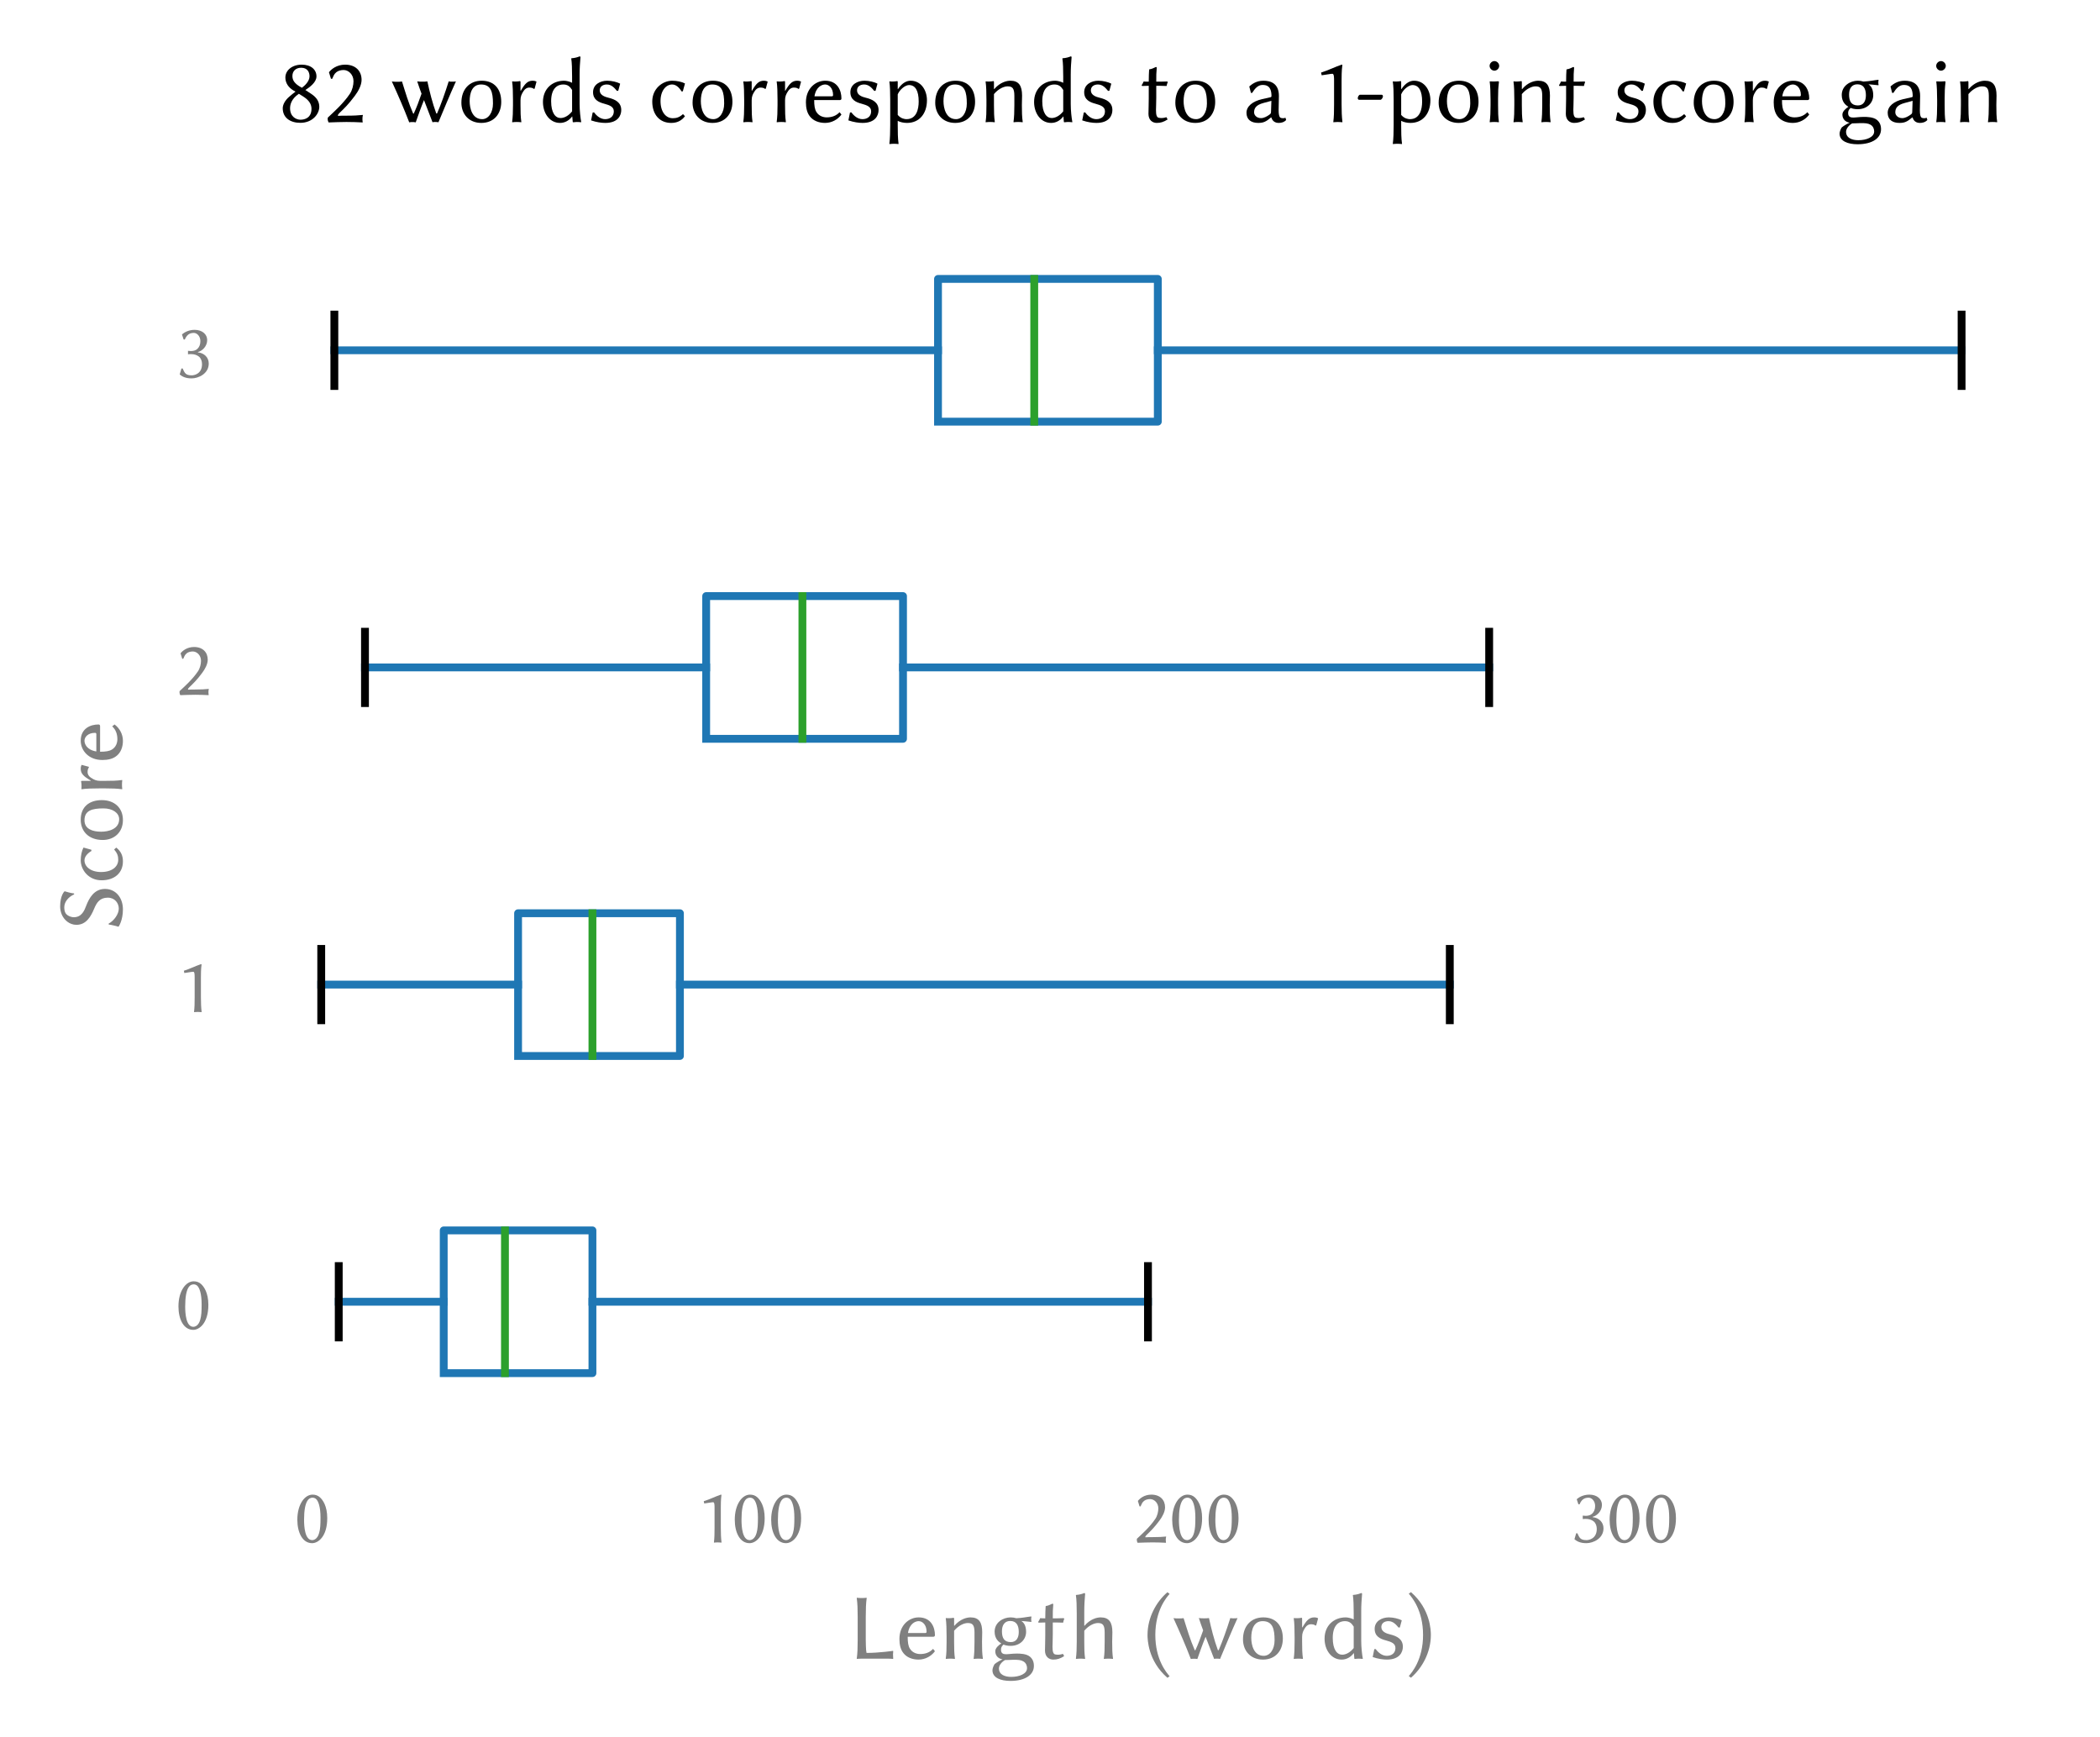 <?xml version="1.0" encoding="utf-8" standalone="no"?>
<!DOCTYPE svg PUBLIC "-//W3C//DTD SVG 1.1//EN"
  "http://www.w3.org/Graphics/SVG/1.1/DTD/svg11.dtd">
<!-- Created with matplotlib (https://matplotlib.org/) -->
<svg height="221.85pt" version="1.1" viewBox="0 0 268.146 221.85" width="268.146pt" xmlns="http://www.w3.org/2000/svg" xmlns:xlink="http://www.w3.org/1999/xlink">
 <defs>
  <style type="text/css">
*{stroke-linecap:butt;stroke-linejoin:round;}
  </style>
 </defs>
 <g id="figure_1">
  <g id="patch_1">
   <path d="M 0 221.85 
L 268.146 221.85 
L 268.146 0 
L 0 0 
z
" style="fill:none;"/>
  </g>
  <g id="axes_1">
   <g id="patch_2">
    <path d="M 30.546 186.48 
L 260.946 186.48 
L 260.946 24.48 
L 30.546 24.48 
z
" style="fill:none;"/>
   </g>
   <g id="matplotlib.axis_1">
    <g id="xtick_1">
     <g id="line2d_1"/>
     <g id="text_1">
      <!-- 0 -->
      <defs>
       <path d="M 23.297 57.094 
C 25 57.094 26.594 56.5 27.703 55.5 
C 30.797 52.906 33.5 45.094 33.5 31.703 
C 33.5 22.5 33.203 17.297 31.797 12.203 
C 29.594 3.906 24.703 2.906 22.906 2.906 
C 13.594 2.906 12.5 20 12.5 28.703 
C 12.5 53.406 18.703 57.094 23.297 57.094 
z
M 22.797 -1 
C 30.5 -1 42.094 7.5 42.094 30.906 
C 42.094 46.5 36.406 54.203 32.797 57.5 
C 30.094 60 26.906 61 23.297 61 
C 13.297 61 3.906 48.594 3.906 28.906 
C 3.906 12.703 10.406 -1 22.797 -1 
z
" id="LinBiolinumO-48"/>
      </defs>
      <g style="fill:#808080;" transform="translate(37.576 196.96)scale(0.1 -0.1)">
       <use xlink:href="#LinBiolinumO-48"/>
      </g>
     </g>
    </g>
    <g id="xtick_2">
     <g id="line2d_2"/>
     <g id="text_2">
      <!-- 100 -->
      <defs>
       <path d="M 32.594 18.906 
L 32.594 44.297 
C 32.594 55.094 33.203 59.094 33.406 60.5 
C 33.406 61 33.094 61 32.703 61 
C 26.203 58.906 18.594 55 10.797 52.594 
L 11.406 49.703 
C 15.906 50.203 20.797 51.297 22.797 51.297 
C 24.594 51.297 24.594 47.297 24.594 43.703 
L 24.594 18.906 
C 24.594 11.094 24.5 5.703 23.797 0 
L 23.906 -0.297 
C 23.906 -0.297 26.703 0 28.5 0 
C 30.5 0 33.297 -0.297 33.297 -0.297 
L 33.5 0 
C 32.797 6 32.594 11 32.594 18.906 
z
" id="LinBiolinumO-49"/>
      </defs>
      <g style="fill:#808080;" transform="translate(88.781 196.96)scale(0.1 -0.1)">
       <use xlink:href="#LinBiolinumO-49"/>
       <use x="46.5" xlink:href="#LinBiolinumO-48"/>
       <use x="93" xlink:href="#LinBiolinumO-48"/>
      </g>
     </g>
    </g>
    <g id="xtick_3">
     <g id="line2d_3"/>
     <g id="text_3">
      <!-- 200 -->
      <defs>
       <path d="M 22.203 55.297 
C 27.406 55.297 32.703 50.5 32.703 43.406 
C 32.703 39.297 31.5 34 28.906 30.094 
C 21.797 19.406 10.297 9.297 5.406 4.703 
C 5.297 4.297 5.203 3.906 5.203 3.406 
C 5.203 1.906 5.703 0.297 6.203 -0.5 
C 13.594 -0.297 17.906 0 25.203 0 
C 32.406 0 35.406 -0.203 42.5 -0.5 
C 42.406 0.5 42.203 1.703 42.203 2.797 
C 42.203 4.406 42.297 5.906 42.703 7.5 
C 37.094 7 34 6.703 24.406 6.703 
C 20.906 6.703 19 6.703 16.203 6.5 
C 16.203 6.594 16.094 6.797 16.094 7 
C 16.094 7.906 17.203 8.906 17.906 9.703 
C 22.797 14.406 27.5 18.906 34.094 27.797 
C 37.797 32.703 41.297 39.094 41.297 44.797 
C 41.297 54.297 34.906 61 23.797 61 
C 14.703 61 8.797 55.906 6.594 52.906 
L 8.703 46 
L 10 45.906 
C 11.406 48.906 11.906 50.906 14.5 53 
C 16.5 54.594 19.406 55.297 22.203 55.297 
z
" id="LinBiolinumO-50"/>
      </defs>
      <g style="fill:#808080;" transform="translate(144.635 196.96)scale(0.1 -0.1)">
       <use xlink:href="#LinBiolinumO-50"/>
       <use x="46.5" xlink:href="#LinBiolinumO-48"/>
       <use x="93" xlink:href="#LinBiolinumO-48"/>
      </g>
     </g>
    </g>
    <g id="xtick_4">
     <g id="line2d_4"/>
     <g id="text_4">
      <!-- 300 -->
      <defs>
       <path d="M 20.906 2.906 
C 13 2.906 11.906 5.906 9.203 11.703 
L 7.703 11.594 
L 5.5 4.094 
L 5.797 3.797 
C 8.406 1.594 12.703 -1 20.703 -1 
C 29.203 -1 42.594 4.797 42.594 18 
C 42.594 25.906 36.5 31.5 28.797 32.203 
L 28.797 32.703 
C 34 33.906 40.594 39.703 40.594 48 
C 40.594 55.203 34.406 61 24.5 61 
C 16.797 61 11.203 57.594 8.703 55.406 
L 8.406 55.094 
L 10.5 48.703 
L 12 48.594 
C 14.406 54.203 17.594 57.094 23.594 57.094 
C 27.5 57.094 31.906 53 31.906 46.5 
C 31.906 42.094 30.406 38.906 28.094 36.703 
C 26.094 34.797 23.203 33.906 19.797 33.906 
C 18.594 33.906 17.5 34 16.094 34.203 
L 16.094 29.797 
C 17.297 30 19.406 30 20.297 30 
C 23.5 30 27.297 29.094 30.094 26.797 
C 32.703 24.594 34 21.094 34 17.203 
C 34 5.094 24.5 2.906 20.906 2.906 
z
" id="LinBiolinumO-51"/>
      </defs>
      <g style="fill:#808080;" transform="translate(200.49 196.96)scale(0.1 -0.1)">
       <use xlink:href="#LinBiolinumO-51"/>
       <use x="46.5" xlink:href="#LinBiolinumO-48"/>
       <use x="93" xlink:href="#LinBiolinumO-48"/>
      </g>
     </g>
    </g>
    <g id="text_5">
     <!-- Length (words) -->
     <defs>
      <path d="M 19.094 44.5 
C 19.094 52 19.297 59.203 20.094 64.5 
L 20 64.797 
C 18.797 64.594 16 64.5 14.797 64.5 
C 13.594 64.5 10.906 64.594 9.703 64.797 
L 9.5 64.5 
C 10.297 58.797 10.5 52 10.5 44.5 
L 10.5 20 
C 10.5 12.5 10.297 5.406 9.5 0 
L 9.594 -0.297 
C 9.594 -0.297 11.406 0 14.797 0 
L 42.094 0 
C 44.203 0 46.5 -0.094 48.094 -0.297 
L 48.297 0 
C 48.203 1.406 48.094 3.406 48.094 4.406 
C 48.094 5.406 48.203 7.094 48.297 7.906 
L 48.094 8.297 
C 48.094 8.297 33.297 6.094 19.906 6.094 
C 19.203 8.5 19.094 18.297 19.094 20 
z
" id="LinBiolinumO-76"/>
      <path d="M 12.5 27.297 
C 14.203 37.703 20.703 39.906 23.906 39.906 
C 27.797 39.906 32.297 36.203 32.297 28.703 
C 32.297 27.797 31.906 27.297 30.906 27.297 
z
M 39.203 10.406 
C 35.703 6.594 31 4.906 25.5 4.906 
C 22 4.906 17.297 6.203 14.594 10.594 
C 12.797 13.406 12.203 17.406 12.203 23.297 
L 39.406 23.297 
C 40.5 23.297 41.203 23.906 41.203 25 
C 41.203 33.406 37.094 43.906 23.906 43.906 
C 13.594 43.906 3.406 35.594 3.406 20.906 
C 3.406 15.203 4.5 9.594 7.906 5.594 
C 11.297 1.406 17 -1 23.797 -1 
C 31 -1 37.406 2.703 41.203 7.906 
z
" id="LinBiolinumO-101"/>
      <path d="M 46 18 
C 46 21.203 46.203 24.906 46.203 28.094 
C 46.203 38.5 42.797 43.906 33.797 43.906 
C 30 43.906 22.906 42.406 16.5 34.906 
L 16.297 35.203 
L 16.297 42.5 
C 16.203 43.203 16.094 43.5 15.703 43.5 
C 13.406 43 9.797 42.906 7.594 43.203 
L 7.406 42.906 
C 8.094 38.5 8.297 31 8.297 23.5 
L 8.297 18 
C 8.297 10.5 8.203 5.406 7.406 0 
L 7.594 -0.297 
C 8.797 -0.094 11.094 0 12.297 0 
C 13.5 0 15.797 -0.094 17 -0.297 
L 17.203 0 
C 16.406 5.703 16.297 10.406 16.297 18 
L 16.297 29.703 
C 21.406 35.703 27.203 37.906 30.797 37.906 
C 35.906 37.906 38 35.906 38 27.797 
L 38 18 
C 38 10.5 37.797 5.297 37.094 0 
L 37.297 -0.297 
C 38.5 -0.094 40.797 0 42 0 
C 43.203 0 45.5 -0.094 46.703 -0.297 
L 46.906 0 
C 46.094 5.703 46 10.406 46 18 
z
" id="LinBiolinumO-110"/>
      <path d="M 10.094 -10.406 
C 10.094 -7.094 13.094 -3.406 16.594 -1.5 
C 19.5 -1.5 24.094 -1.203 25.5 -1.203 
C 30.297 -1.203 33.297 -1.297 36.094 -2.906 
C 39 -4.594 40 -7.5 40 -10.094 
C 40 -16.203 31.797 -19.406 23.203 -19.406 
C 16.703 -19.406 10.094 -17.203 10.094 -10.406 
z
M 39 28.5 
C 39 35.406 36.297 38.594 33.906 40.094 
C 36.906 39.906 40.203 39.5 44.406 39.094 
L 44.703 39.406 
C 44.5 40.297 44.406 41.094 44.406 42 
C 44.406 42.906 44.5 43.703 44.703 44.594 
L 44.406 44.906 
C 39.594 44.406 36 43.406 28.594 43 
C 26.797 43.594 24.594 43.906 22.5 43.906 
C 14.594 43.906 5.5 38.594 5.5 28.703 
C 5.5 21.203 9.797 17.797 12.594 16.203 
C 9.703 14.203 6.203 11.297 6.203 7.906 
C 6.203 3.797 8.594 0.203 13.906 -0.797 
C 11.203 -1.906 8 -3.797 5.5 -5.797 
C 4.203 -7.703 3.203 -10.594 3.203 -12.406 
C 3.203 -20.297 11.797 -23.703 22.406 -23.703 
C 38 -23.703 47.297 -17.203 47.297 -7.797 
C 47.297 -3.406 45.906 -0.297 43.094 2.094 
C 39.297 5.297 32.5 5.406 29 5.406 
C 27.297 5.406 23.297 5.203 21 4.906 
C 19.594 4.797 18.594 4.703 18.094 4.703 
C 15.297 4.703 12.297 5.094 12.297 9.406 
C 12.297 11.406 12.797 13.094 15 15 
C 16.297 14.297 19.297 13.594 22.406 13.594 
C 32.797 13.594 39 20.594 39 28.5 
z
M 31.203 28.406 
C 31.203 22.297 28.703 17.594 22.703 17.594 
C 15.5 17.594 13.297 22.297 13.297 29.203 
C 13.297 35.797 16.297 40.094 22.094 40.094 
C 28.594 40.094 31.203 35.5 31.203 28.406 
z
" id="LinBiolinumO-103"/>
      <path d="M 9.5 42.906 
C 7.406 42.906 5.297 42.906 4.094 43.094 
C 3.406 41.406 2.797 40.5 1.906 39 
L 2.406 38.297 
C 4.094 38.406 7.203 38.406 9.5 38.5 
L 9.5 24.797 
C 9.5 18.797 9.203 11.594 9.203 8.594 
C 9.203 2.094 13.406 -1 18 -1 
C 22.203 -1 25.406 0 29.594 2.703 
L 28.297 5.094 
C 25.297 4.094 23 4 20.5 4.406 
C 18.094 4.703 17.203 7.094 17.203 12.594 
C 17.203 15.594 17.5 19.906 17.5 25.906 
L 17.5 38.5 
L 21.297 38.5 
C 23.703 38.5 27.094 38.406 28.5 38.297 
C 28.797 39.906 29.094 40.906 29.703 42.406 
L 29.203 43.094 
C 27.406 43 24.5 42.906 22.203 42.906 
L 17.5 42.906 
C 17.5 50.297 17.5 51.703 18 57.5 
C 18 58.203 17.703 58.5 17.094 58.5 
C 14.5 57.5 13.297 56.406 10.094 56 
L 9.906 55.703 
C 9.703 52.203 9.5 48.703 9.5 42.906 
z
" id="LinBiolinumO-116"/>
      <path d="M 17 35.203 
L 17 50.094 
C 17 57.5 17.406 62.594 17.906 68.797 
C 17.906 69.5 17.594 69.797 17 69.797 
C 14.406 68.797 12.297 68.094 8.297 67.797 
L 8.094 67.5 
C 8.797 63.203 9 55.703 9 48.094 
L 9 18 
C 9 10.5 8.797 5.594 8.094 0 
L 8.297 -0.297 
C 9.5 -0.094 11.797 0 13 0 
C 14.203 0 16.5 -0.094 17.703 -0.297 
L 17.906 0 
C 17.094 5.703 17 10.406 17 18 
L 17 29.703 
C 22.094 35.703 27.906 37.906 31.5 37.906 
C 36.594 37.906 38.703 35.906 38.703 27.797 
L 38.703 18 
C 38.703 10.5 38.594 5.297 37.797 0 
L 38 -0.297 
C 39.203 -0.094 41.5 0 42.703 0 
C 43.906 0 46.203 -0.094 47.406 -0.297 
L 47.594 0 
C 46.797 5.703 46.703 10.406 46.703 18 
C 46.703 21.203 46.906 24.906 46.906 28.094 
C 46.906 38.5 43.5 43.906 34.5 43.906 
C 30.703 43.906 23.594 42.406 17.203 34.906 
z
" id="LinBiolinumO-104"/>
      <path id="LinBiolinumO-32"/>
      <path d="M 4.406 25.203 
C 4.406 20.703 4.797 -2.406 25.594 -20.406 
L 27.906 -18.703 
C 24.594 -14.906 12.703 -1.094 12.703 25.203 
C 12.703 51.5 24.703 65.297 27.906 68.906 
L 25.594 70.703 
C 13.703 60.5 4.406 43.797 4.406 25.203 
z
" id="LinBiolinumO-40"/>
      <path d="M 20.5 -0.406 
C 21.5 -0.094 22.797 -0.094 23.797 -0.094 
C 24.797 -0.094 26.5 -0.094 27.406 -0.406 
C 30.094 7.203 33 15.5 36.203 23.297 
C 39.203 15.5 42.406 7.406 45.297 -0.297 
C 46.297 0 46.906 0 47.906 0 
C 48.906 0 50.703 0 51.594 -0.297 
C 56.5 11.5 64.5 30.703 70.203 43.203 
C 69.297 42.906 66.906 42.906 65.906 42.906 
C 64.906 42.906 63.406 42.906 62.5 43.203 
C 58.797 31.406 54.297 18.594 50.094 9 
L 49.297 9 
C 45.203 20 42.094 32.594 39.797 43.203 
C 38.5 42.906 36.203 42.906 34.797 42.906 
C 33.203 42.906 30.594 42.906 29 43.203 
C 30.297 39.094 31.906 34.703 33.594 30.094 
C 31 22.594 28.203 15.094 25.297 8.906 
L 24.703 8.906 
C 19.703 20.297 16.406 31.594 12.797 43.094 
C 11.5 42.797 9.203 42.797 7.797 42.797 
C 6.203 42.797 3.594 42.797 2 43.094 
C 8.703 28.406 14.906 14.203 20.5 -0.406 
z
" id="LinBiolinumO-119"/>
      <path d="M 3.797 20.5 
C 3.797 8.5 11.703 -1 25 -1 
C 38.203 -1 46.203 8.297 46.203 21.406 
C 46.203 35 38.906 43.906 25.406 43.906 
C 12.297 43.906 3.797 34.703 3.797 20.5 
z
M 24.703 39.906 
C 35.297 39.906 37.406 31.703 37.406 19.594 
C 37.406 10 32.594 3 25.906 3 
C 15.297 3 12.594 14.5 12.594 22.203 
C 12.594 30.906 15.297 39.906 24.703 39.906 
z
" id="LinBiolinumO-111"/>
      <path d="M 16.703 33.406 
L 16.703 42.5 
C 16.703 43.203 16.5 43.5 16.094 43.5 
C 13.797 43 10.203 42.906 8 43.203 
L 7.797 42.906 
C 8.5 38.5 8.703 31 8.703 23.5 
L 8.703 18 
C 8.703 10.5 8.5 5.297 7.797 0 
L 8 -0.297 
C 9.203 -0.094 11.5 0 12.703 0 
C 13.906 0 16.203 -0.094 17.406 -0.297 
L 17.594 0 
C 16.797 5.703 16.703 10.406 16.703 18 
L 16.703 23.203 
C 16.703 27.406 17.906 29.797 20.094 33.094 
C 21.5 35.297 23.797 36.594 25.703 36.594 
C 27.703 36.594 29.594 36.406 30.906 35.203 
L 31.703 35.406 
L 33.703 42.797 
L 33.297 43.203 
C 31.594 43.703 31.5 43.906 29.703 43.906 
C 24.297 43.906 21.406 40.797 17 33.203 
z
" id="LinBiolinumO-114"/>
      <path d="M 36.094 11.297 
C 32.406 6.594 27.797 4.203 23.797 4.203 
C 18.406 4.203 13.797 9.594 13.797 22.094 
C 13.797 37.094 21.703 39.906 26.594 39.906 
C 31.297 39.906 33.703 37.906 36.094 34.094 
z
M 36.094 5.797 
L 36.297 5.797 
L 36.797 0 
C 36.797 -0.203 37.094 -0.297 37.703 -0.297 
C 39 -0.203 39.703 0 41.094 0 
C 42.406 0 44.297 -0.094 45.594 -0.297 
L 45.797 0 
C 45 4.297 44.094 11.703 44.094 19.203 
L 44.094 50 
C 44.094 57.406 44.5 62.594 45 68.797 
C 45 69.5 44.703 69.797 44.094 69.797 
C 41.5 68.797 39.406 68.094 35.406 67.797 
L 35.203 67.5 
C 35.906 63.203 36.094 55.797 36.094 48.203 
L 36.094 41.703 
C 33.797 43 29.703 43.906 27.703 43.906 
C 14.594 43.906 5.094 34.906 5.094 21.297 
C 5.094 9 12.406 -1 23.203 -1 
C 28 -1 32.5 1.094 36.094 5.797 
z
" id="LinBiolinumO-100"/>
      <path d="M 5 10.094 
L 3.297 1.703 
C 9 -0.297 14.594 -1 18.406 -1 
C 32.203 -1 35.406 7.203 35.406 12.703 
C 35.406 20.906 28.906 24.094 21.797 25.797 
C 18 26.703 12.5 28.594 12.5 33.594 
C 12.5 37.703 15.797 39.906 20.094 39.906 
C 25.297 39.906 28.5 35.797 30.797 33.094 
L 32.203 33.203 
L 34.203 40.594 
L 34 40.906 
C 31.094 42.406 25.594 43.906 20.5 43.906 
C 13.094 43.906 5.406 40 5.406 31.703 
C 5.406 23.703 11.297 21 17.406 19.406 
C 23.203 17.797 27.5 16.203 27.5 11.297 
C 27.5 6 23.594 3 18.297 3 
C 13.5 3 9.297 6.297 6.5 10.203 
z
" id="LinBiolinumO-115"/>
      <path d="M 25.594 25.203 
C 25.594 29.703 25.203 52.797 4.406 70.797 
L 2.094 69.094 
C 5.406 65.297 17.297 51.5 17.297 25.203 
C 17.297 -1.094 5.297 -14.906 2.094 -18.5 
L 4.406 -20.297 
C 16.297 -10.094 25.594 6.594 25.594 25.203 
z
" id="LinBiolinumO-41"/>
     </defs>
     <g style="fill:#808080;" transform="translate(108.257 211.805)scale(0.12 -0.12)">
      <use xlink:href="#LinBiolinumO-76"/>
      <use x="51.5" xlink:href="#LinBiolinumO-101"/>
      <use x="96.8" xlink:href="#LinBiolinumO-110"/>
      <use x="150.7" xlink:href="#LinBiolinumO-103"/>
      <use x="200.6" xlink:href="#LinBiolinumO-116"/>
      <use x="234.6" xlink:href="#LinBiolinumO-104"/>
      <use x="289.5" xlink:href="#LinBiolinumO-32"/>
      <use x="314.5" xlink:href="#LinBiolinumO-40"/>
      <use x="344.5" xlink:href="#LinBiolinumO-119"/>
      <use x="416.7" xlink:href="#LinBiolinumO-111"/>
      <use x="466.7" xlink:href="#LinBiolinumO-114"/>
      <use x="502.2" xlink:href="#LinBiolinumO-100"/>
      <use x="555.2" xlink:href="#LinBiolinumO-115"/>
      <use x="594.8" xlink:href="#LinBiolinumO-41"/>
     </g>
    </g>
   </g>
   <g id="matplotlib.axis_2">
    <g id="ytick_1">
     <g id="line2d_5"/>
     <g id="text_6">
      <!-- 0 -->
      <g style="fill:#808080;" transform="translate(22.396 169.72)scale(0.1 -0.1)">
       <use xlink:href="#LinBiolinumO-48"/>
      </g>
     </g>
    </g>
    <g id="ytick_2">
     <g id="line2d_6"/>
     <g id="text_7">
      <!-- 1 -->
      <g style="fill:#808080;" transform="translate(22.396 129.22)scale(0.1 -0.1)">
       <use xlink:href="#LinBiolinumO-49"/>
      </g>
     </g>
    </g>
    <g id="ytick_3">
     <g id="line2d_7"/>
     <g id="text_8">
      <!-- 2 -->
      <g style="fill:#808080;" transform="translate(22.396 88.72)scale(0.1 -0.1)">
       <use xlink:href="#LinBiolinumO-50"/>
      </g>
     </g>
    </g>
    <g id="ytick_4">
     <g id="line2d_8"/>
     <g id="text_9">
      <!-- 3 -->
      <g style="fill:#808080;" transform="translate(22.396 48.22)scale(0.1 -0.1)">
       <use xlink:href="#LinBiolinumO-51"/>
      </g>
     </g>
    </g>
    <g id="text_10">
     <!-- Score -->
     <defs>
      <path d="M 24.203 3.406 
C 18.594 3.406 11.406 8.297 8.297 14.203 
L 7.297 14.094 
C 6.906 10.5 5.797 6.797 5 3.797 
L 5.203 3.5 
C 5.203 3.5 11.703 -1 23.406 -1 
C 35.703 -1 45.203 6.5 45.203 18.094 
C 45.203 29.703 35.297 35 27.297 38.094 
C 22.203 40 15.094 42.906 15.094 51.203 
C 15.094 54.797 17.094 58.797 19.703 60.203 
C 21.406 61.094 23.5 61.406 25.797 61.406 
C 31.297 61.406 36.703 57.094 39.406 50.906 
L 40.406 51 
C 40.797 54.594 41.797 58 42.703 61 
L 42.5 61.297 
C 42.5 61.297 38.297 65.797 26.594 65.797 
C 23.906 65.797 20.906 65.297 18 64.094 
C 12.094 61.594 7 55.797 7 48.5 
C 7 38 15.906 33.094 24.203 29.594 
C 30.703 26.906 35.906 23.594 35.906 15.094 
C 35.906 7.594 30.094 3.406 24.203 3.406 
z
" id="LinBiolinumO-83"/>
      <path d="M 25 39.906 
C 28.797 39.906 32.297 37 35 32.5 
L 36.297 32.594 
L 38.594 40.797 
L 38.406 41.094 
C 35.297 42.703 30.094 43.906 25.094 43.906 
C 14.703 43.906 3.797 35.406 3.797 21.797 
C 3.797 7.797 11.703 -1 23.906 -1 
C 29.906 -1 34.594 1 38.594 6.094 
L 36.703 8.203 
L 36.297 8.203 
C 32.5 4.797 29.297 4 25.594 4 
C 18.297 4 12.594 10.594 12.594 22.297 
C 12.594 33.297 18.406 39.906 25 39.906 
z
" id="LinBiolinumO-99"/>
     </defs>
     <g style="fill:#808080;" transform="translate(15.576 118.938)rotate(-90)scale(0.12 -0.12)">
      <use xlink:href="#LinBiolinumO-83"/>
      <use x="50.6" xlink:href="#LinBiolinumO-99"/>
      <use x="93.5" xlink:href="#LinBiolinumO-111"/>
      <use x="143.5" xlink:href="#LinBiolinumO-114"/>
      <use x="179" xlink:href="#LinBiolinumO-101"/>
     </g>
    </g>
   </g>
   <g id="line2d_9">
    <path clip-path="url(#p4c46eca9b5)" d="M 56.658 175.343 
L 56.658 157.118 
L 75.648 157.118 
L 75.648 175.343 
L 56.658 175.343 
" style="fill:none;stroke:#1f77b4;stroke-linecap:square;"/>
   </g>
   <g id="line2d_10">
    <path clip-path="url(#p4c46eca9b5)" d="M 56.658 166.23 
L 43.253 166.23 
" style="fill:none;stroke:#1f77b4;stroke-linecap:square;"/>
   </g>
   <g id="line2d_11">
    <path clip-path="url(#p4c46eca9b5)" d="M 75.648 166.23 
L 146.583 166.23 
" style="fill:none;stroke:#1f77b4;stroke-linecap:square;"/>
   </g>
   <g id="line2d_12">
    <path clip-path="url(#p4c46eca9b5)" d="M 43.253 170.786 
L 43.253 161.674 
" style="fill:none;stroke:#000000;stroke-linecap:square;"/>
   </g>
   <g id="line2d_13">
    <path clip-path="url(#p4c46eca9b5)" d="M 146.583 170.786 
L 146.583 161.674 
" style="fill:none;stroke:#000000;stroke-linecap:square;"/>
   </g>
   <g id="line2d_14"/>
   <g id="line2d_15">
    <path clip-path="url(#p4c46eca9b5)" d="M 66.153 134.843 
L 66.153 116.618 
L 86.819 116.618 
L 86.819 134.843 
L 66.153 134.843 
" style="fill:none;stroke:#1f77b4;stroke-linecap:square;"/>
   </g>
   <g id="line2d_16">
    <path clip-path="url(#p4c46eca9b5)" d="M 66.153 125.73 
L 41.018 125.73 
" style="fill:none;stroke:#1f77b4;stroke-linecap:square;"/>
   </g>
   <g id="line2d_17">
    <path clip-path="url(#p4c46eca9b5)" d="M 86.819 125.73 
L 185.123 125.73 
" style="fill:none;stroke:#1f77b4;stroke-linecap:square;"/>
   </g>
   <g id="line2d_18">
    <path clip-path="url(#p4c46eca9b5)" d="M 41.018 130.286 
L 41.018 121.174 
" style="fill:none;stroke:#000000;stroke-linecap:square;"/>
   </g>
   <g id="line2d_19">
    <path clip-path="url(#p4c46eca9b5)" d="M 185.123 130.286 
L 185.123 121.174 
" style="fill:none;stroke:#000000;stroke-linecap:square;"/>
   </g>
   <g id="line2d_20"/>
   <g id="line2d_21">
    <path clip-path="url(#p4c46eca9b5)" d="M 90.17 94.343 
L 90.17 76.118 
L 115.305 76.118 
L 115.305 94.343 
L 90.17 94.343 
" style="fill:none;stroke:#1f77b4;stroke-linecap:square;"/>
   </g>
   <g id="line2d_22">
    <path clip-path="url(#p4c46eca9b5)" d="M 90.17 85.23 
L 46.604 85.23 
" style="fill:none;stroke:#1f77b4;stroke-linecap:square;"/>
   </g>
   <g id="line2d_23">
    <path clip-path="url(#p4c46eca9b5)" d="M 115.305 85.23 
L 190.15 85.23 
" style="fill:none;stroke:#1f77b4;stroke-linecap:square;"/>
   </g>
   <g id="line2d_24">
    <path clip-path="url(#p4c46eca9b5)" d="M 46.604 89.786 
L 46.604 80.674 
" style="fill:none;stroke:#000000;stroke-linecap:square;"/>
   </g>
   <g id="line2d_25">
    <path clip-path="url(#p4c46eca9b5)" d="M 190.15 89.786 
L 190.15 80.674 
" style="fill:none;stroke:#000000;stroke-linecap:square;"/>
   </g>
   <g id="line2d_26"/>
   <g id="line2d_27">
    <path clip-path="url(#p4c46eca9b5)" d="M 119.773 53.843 
L 119.773 35.617 
L 147.84 35.617 
L 147.84 53.843 
L 119.773 53.843 
" style="fill:none;stroke:#1f77b4;stroke-linecap:square;"/>
   </g>
   <g id="line2d_28">
    <path clip-path="url(#p4c46eca9b5)" d="M 119.773 44.73 
L 42.694 44.73 
" style="fill:none;stroke:#1f77b4;stroke-linecap:square;"/>
   </g>
   <g id="line2d_29">
    <path clip-path="url(#p4c46eca9b5)" d="M 147.84 44.73 
L 250.473 44.73 
" style="fill:none;stroke:#1f77b4;stroke-linecap:square;"/>
   </g>
   <g id="line2d_30">
    <path clip-path="url(#p4c46eca9b5)" d="M 42.694 49.286 
L 42.694 40.174 
" style="fill:none;stroke:#000000;stroke-linecap:square;"/>
   </g>
   <g id="line2d_31">
    <path clip-path="url(#p4c46eca9b5)" d="M 250.473 49.286 
L 250.473 40.174 
" style="fill:none;stroke:#000000;stroke-linecap:square;"/>
   </g>
   <g id="line2d_32"/>
   <g id="line2d_33">
    <path clip-path="url(#p4c46eca9b5)" d="M 64.477 175.343 
L 64.477 157.118 
" style="fill:none;stroke:#2ca02c;stroke-linecap:square;"/>
   </g>
   <g id="line2d_34">
    <path clip-path="url(#p4c46eca9b5)" d="M 75.648 134.843 
L 75.648 116.618 
" style="fill:none;stroke:#2ca02c;stroke-linecap:square;"/>
   </g>
   <g id="line2d_35">
    <path clip-path="url(#p4c46eca9b5)" d="M 102.458 94.343 
L 102.458 76.118 
" style="fill:none;stroke:#2ca02c;stroke-linecap:square;"/>
   </g>
   <g id="line2d_36">
    <path clip-path="url(#p4c46eca9b5)" d="M 132.061 53.843 
L 132.061 35.617 
" style="fill:none;stroke:#2ca02c;stroke-linecap:square;"/>
   </g>
  </g>
  <g id="text_11">
   <!-- 82 words corresponds to a 1-point score gain -->
   <defs>
    <path d="M 23.5 57.703 
C 30 57.703 32.406 53.297 32.406 48.594 
C 32.406 43.203 27.094 38.406 24.297 36.406 
L 21.203 38.203 
C 14.906 42.297 14.203 46 14.203 49.094 
C 14.203 53.797 17.5 57.703 23.5 57.703 
z
M 39.797 48.5 
C 39.797 55.703 34 61 24.094 61 
C 13.906 61 6.703 55 6.703 47.297 
C 6.703 41.703 9.797 36.703 15.5 33.406 
L 17.5 32.297 
C 15 30.406 13 28.797 10.5 26.594 
C 6.406 23 3.906 18.5 3.906 14.594 
C 3.906 4.406 12 -0.906 22.594 -0.906 
C 35.703 -0.906 42.797 8.594 42.797 16.203 
C 42.797 22 39.594 26.406 34.094 30 
L 28 34 
C 32.5 37 39.797 42.094 39.797 48.5 
z
M 22.797 2.406 
C 18.203 2.406 11.703 5.594 11.703 14.594 
C 11.703 17.594 12.5 24.297 21.094 30 
L 25.703 27.094 
C 31.906 23.203 34.5 18.797 34.5 14.094 
C 34.5 4.406 27.406 2.406 22.797 2.406 
z
" id="LinBiolinumO-56"/>
    <path d="M 16.203 29.406 
C 18.406 34.703 24.297 39.297 28.203 39.297 
C 35 39.297 38.5 33.094 38.5 21.797 
C 38.5 13.594 36.203 3 25.5 3 
C 23.906 3 19.703 3.406 16.203 7.5 
z
M 16.203 35.203 
L 16.203 42.5 
C 16.203 43.203 16 43.5 15.594 43.5 
C 13.297 43 9.703 42.906 7.5 43.203 
L 7.297 42.906 
C 8 38.5 8.203 31 8.203 23.5 
L 8.203 -3.203 
C 8.203 -10.703 8 -17.906 7.297 -23.203 
L 7.5 -23.5 
C 8.703 -23.297 11 -23.203 12.203 -23.203 
C 13.406 -23.203 15.703 -23.297 16.906 -23.5 
L 17.094 -23.203 
C 16.297 -17.5 16.203 -10.797 16.203 -3.203 
L 16.203 1.203 
C 18.797 -0.203 22.5 -1 26.094 -1 
C 39.297 -1 47.297 9 47.297 23.094 
C 47.297 33.703 41.094 43.906 29.906 43.906 
C 26 43.906 21 41.906 16.406 34.906 
z
" id="LinBiolinumO-112"/>
    <path d="M 31 22.5 
L 30.594 10.594 
C 30.594 9.297 30 8.594 29.203 8 
C 26.406 5.906 23 4.094 20 4.094 
C 15.5 4.094 12.594 7.094 12.594 10.203 
C 12.594 14.703 14.703 18.094 22.5 20.203 
z
M 31 4.797 
C 32.094 0.797 35.094 -1 38.797 -1 
C 41.297 -1 44.406 -0.406 46.703 2.094 
L 46 4.5 
C 44.906 4.094 44 4 43.297 4 
C 42.297 4 41 4.203 40.297 4.797 
C 39.297 5.703 38.703 8.094 38.703 12.594 
C 38.703 15.5 39 26.594 39 27.703 
C 39 41.203 30.094 43.906 22.5 43.906 
C 14.906 43.906 10.297 40.203 7.797 38.094 
L 7.5 37.703 
L 9.203 31 
L 10.5 30.906 
C 13.297 35.406 16.703 39.406 21.5 39.406 
C 25.094 39.406 31.094 38.906 31.094 27.594 
C 31.094 26.906 30.703 26.5 30.406 26.406 
L 21.094 24.297 
C 10.906 22 4.5 16.594 4.5 9.797 
C 4.5 2.406 9.594 -1 17 -1 
C 22.5 -1 25.297 0.297 30.594 4.797 
z
" id="LinBiolinumO-97"/>
    <path d="M 27.406 23.594 
C 28.703 23.594 30.094 26.094 30.094 27.203 
C 30.094 28.094 29.703 29 28.703 29 
L 5.797 29 
C 4.594 29 3.297 26.906 3.297 25.297 
C 3.297 24.406 3.906 23.594 4.797 23.594 
z
" id="LinBiolinumO-45"/>
    <path d="M 8 59.703 
C 8 57 10.406 54.594 13.094 54.594 
C 15.797 54.594 18.203 57 18.203 59.703 
C 18.203 62.406 15.797 64.797 13.094 64.797 
C 10.406 64.797 8 62.406 8 59.703 
z
M 9 23.5 
L 9 18 
C 9 10.5 8.797 5.406 8.094 0 
L 8.297 -0.297 
C 9.5 -0.094 11.797 0 13 0 
C 14.203 0 16.5 -0.094 17.703 -0.297 
L 17.906 0 
C 17.094 5.594 17 10.406 17 18 
L 17 25.094 
C 17 32.594 17.203 36.203 17.906 42.297 
C 17.906 43.203 17.703 43.297 17 43.297 
C 14.703 43 10.406 43 8.297 43.203 
L 8.094 42.906 
C 8.703 38.594 9 31 9 23.5 
z
" id="LinBiolinumO-105"/>
   </defs>
   <g transform="translate(35.634 15.576)scale(0.12 -0.12)">
    <use xlink:href="#LinBiolinumO-56"/>
    <use x="46.5" xlink:href="#LinBiolinumO-50"/>
    <use x="93" xlink:href="#LinBiolinumO-32"/>
    <use x="118" xlink:href="#LinBiolinumO-119"/>
    <use x="190.2" xlink:href="#LinBiolinumO-111"/>
    <use x="240.2" xlink:href="#LinBiolinumO-114"/>
    <use x="275.7" xlink:href="#LinBiolinumO-100"/>
    <use x="328.7" xlink:href="#LinBiolinumO-115"/>
    <use x="368.3" xlink:href="#LinBiolinumO-32"/>
    <use x="393.3" xlink:href="#LinBiolinumO-99"/>
    <use x="436.2" xlink:href="#LinBiolinumO-111"/>
    <use x="486.2" xlink:href="#LinBiolinumO-114"/>
    <use x="521.7" xlink:href="#LinBiolinumO-114"/>
    <use x="557.2" xlink:href="#LinBiolinumO-101"/>
    <use x="602.5" xlink:href="#LinBiolinumO-115"/>
    <use x="642.1" xlink:href="#LinBiolinumO-112"/>
    <use x="694.4" xlink:href="#LinBiolinumO-111"/>
    <use x="744.4" xlink:href="#LinBiolinumO-110"/>
    <use x="798.3" xlink:href="#LinBiolinumO-100"/>
    <use x="851.3" xlink:href="#LinBiolinumO-115"/>
    <use x="890.9" xlink:href="#LinBiolinumO-32"/>
    <use x="915.9" xlink:href="#LinBiolinumO-116"/>
    <use x="949.9" xlink:href="#LinBiolinumO-111"/>
    <use x="999.9" xlink:href="#LinBiolinumO-32"/>
    <use x="1024.9" xlink:href="#LinBiolinumO-97"/>
    <use x="1073" xlink:href="#LinBiolinumO-32"/>
    <use x="1098" xlink:href="#LinBiolinumO-49"/>
    <use x="1144.5" xlink:href="#LinBiolinumO-45"/>
    <use x="1177.8" xlink:href="#LinBiolinumO-112"/>
    <use x="1230.1" xlink:href="#LinBiolinumO-111"/>
    <use x="1280.1" xlink:href="#LinBiolinumO-105"/>
    <use x="1306.1" xlink:href="#LinBiolinumO-110"/>
    <use x="1360" xlink:href="#LinBiolinumO-116"/>
    <use x="1394" xlink:href="#LinBiolinumO-32"/>
    <use x="1419" xlink:href="#LinBiolinumO-115"/>
    <use x="1458.6" xlink:href="#LinBiolinumO-99"/>
    <use x="1501.5" xlink:href="#LinBiolinumO-111"/>
    <use x="1551.5" xlink:href="#LinBiolinumO-114"/>
    <use x="1586.999" xlink:href="#LinBiolinumO-101"/>
    <use x="1632.299" xlink:href="#LinBiolinumO-32"/>
    <use x="1657.299" xlink:href="#LinBiolinumO-103"/>
    <use x="1707.199" xlink:href="#LinBiolinumO-97"/>
    <use x="1755.299" xlink:href="#LinBiolinumO-105"/>
    <use x="1781.299" xlink:href="#LinBiolinumO-110"/>
   </g>
  </g>
 </g>
 <defs>
  <clipPath id="p4c46eca9b5">
   <rect height="162" width="230.4" x="30.546" y="24.48"/>
  </clipPath>
 </defs>
</svg>
